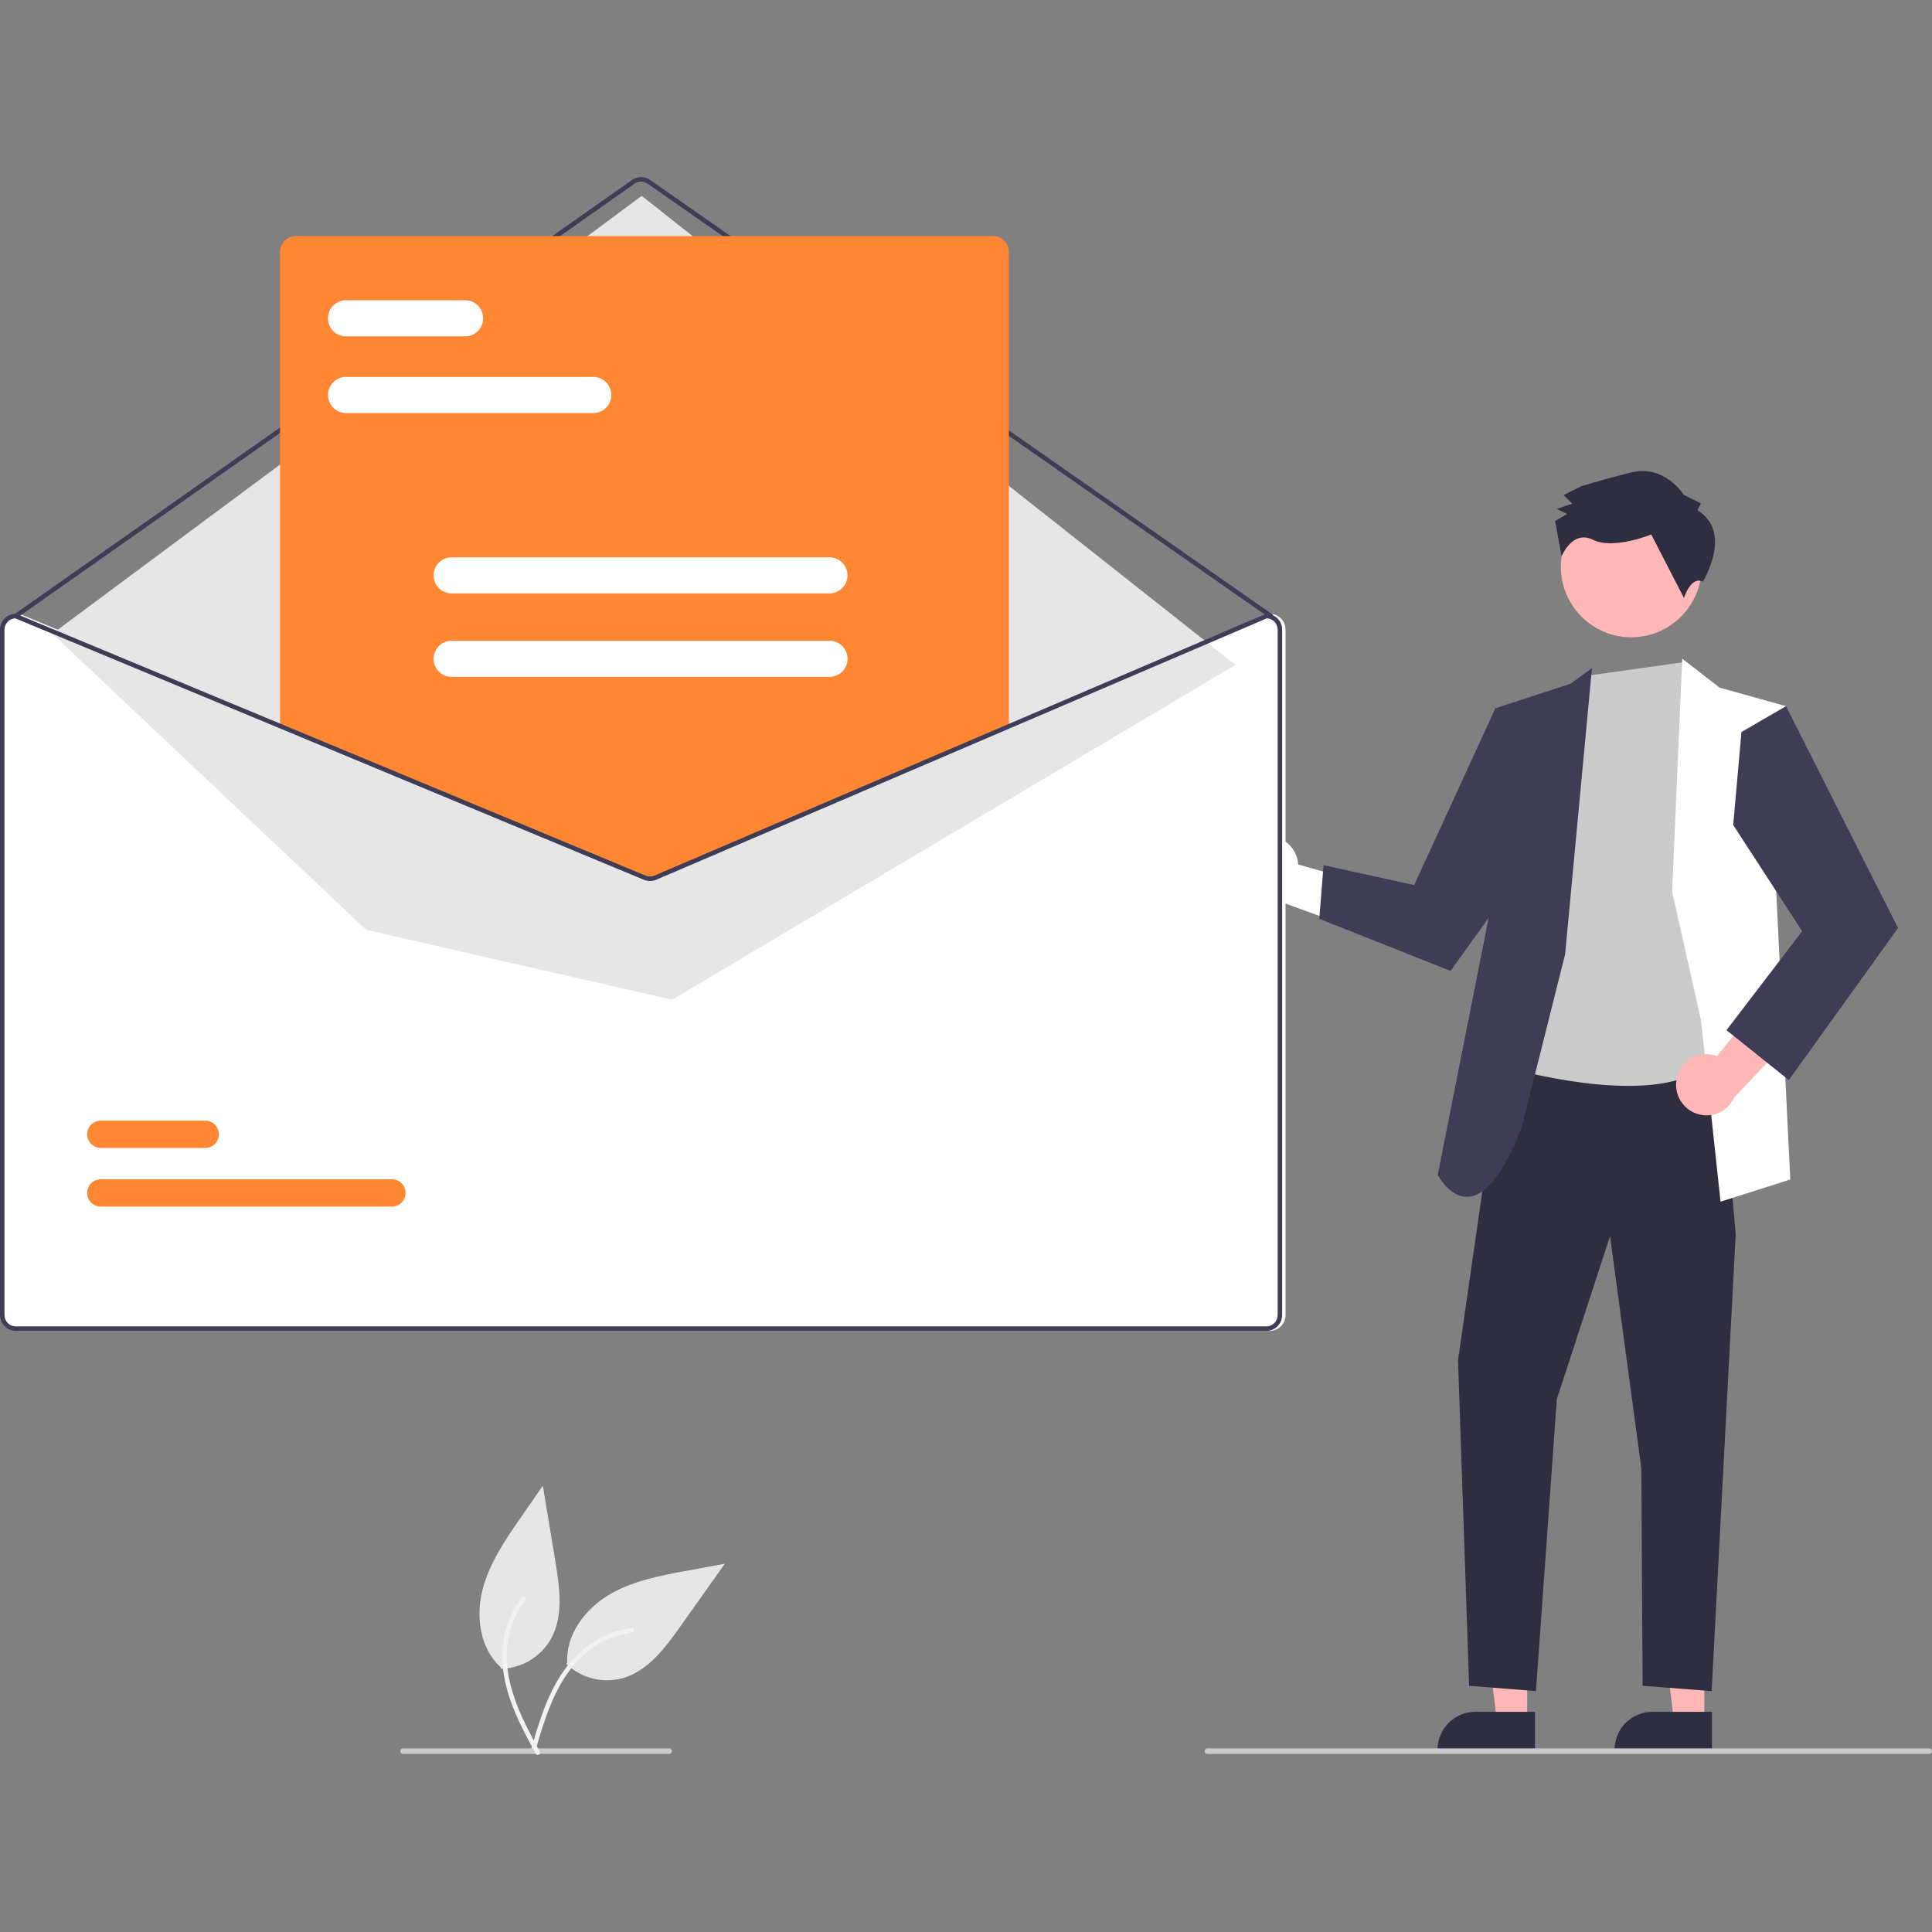 <svg width="120" height="120" viewBox="0 0 120 120" fill="none" xmlns="http://www.w3.org/2000/svg">
<rect x="0" y="0" width="120" height="120" fill="#808080" stroke="none"/>
<g clip-path="url(#clip0_1_3955)">
<path d="M35.174 103.351C35.632 103.787 36.194 104.098 36.807 104.253C37.419 104.408 38.061 104.402 38.671 104.236C40.233 103.792 41.294 102.379 42.235 101.052L45.02 97.127L42.672 97.559C40.985 97.869 39.255 98.195 37.785 99.082C36.315 99.97 35.138 101.555 35.231 103.273" fill="#E6E6E6"/>
<path d="M32.992 108.638C33.404 107.231 33.818 105.805 34.544 104.522C35.19 103.384 36.072 102.385 37.235 101.763C37.852 101.435 38.522 101.216 39.214 101.118C39.394 101.093 39.424 101.374 39.244 101.4C38.046 101.571 36.933 102.12 36.066 102.966C35.105 103.909 34.475 105.124 34.009 106.375C33.726 107.131 33.499 107.906 33.272 108.681C33.265 108.717 33.245 108.75 33.215 108.772C33.185 108.794 33.148 108.804 33.111 108.799C33.074 108.793 33.041 108.773 33.019 108.743C32.997 108.713 32.987 108.675 32.993 108.638L32.992 108.638Z" fill="#F2F2F2"/>
<path d="M78.312 51.976C78.58 51.911 78.858 51.906 79.128 51.961C79.398 52.016 79.652 52.13 79.873 52.294C80.094 52.458 80.277 52.668 80.408 52.911C80.539 53.153 80.616 53.422 80.632 53.697L87.071 55.511L84.444 57.793L78.732 55.72C78.269 55.717 77.823 55.544 77.478 55.233C77.134 54.923 76.915 54.496 76.863 54.035C76.812 53.573 76.931 53.109 77.198 52.729C77.465 52.35 77.861 52.082 78.312 51.976Z" fill="white"/>
<path d="M94.858 106.936L92.981 106.936L92.088 99.679L94.859 99.679L94.858 106.936Z" fill="#FFB7B7"/>
<path d="M95.337 108.76L89.285 108.759V108.683C89.285 108.057 89.533 107.456 89.975 107.013C90.417 106.57 91.016 106.322 91.641 106.322L95.337 106.322L95.337 108.76Z" fill="#2F2E41"/>
<path d="M105.856 106.936L103.979 106.936L103.086 99.679L105.856 99.679L105.856 106.936Z" fill="#FFB7B7"/>
<path d="M106.334 108.76L100.283 108.759V108.683C100.283 108.057 100.531 107.456 100.973 107.013C101.414 106.57 102.013 106.322 102.638 106.322L106.334 106.322L106.334 108.76Z" fill="#2F2E41"/>
<path d="M93.325 65.284L90.56 84.481L91.249 104.707L95.4 105.038L96.698 86.9L100.003 76.785L101.946 91.203L102.026 104.707L106.313 105.038L107.808 76.648L106.708 64.302L93.325 65.284Z" fill="#2F2E41"/>
<path d="M101.321 39.583C103.736 39.583 105.694 37.62 105.694 35.198C105.694 32.777 103.736 30.814 101.321 30.814C98.905 30.814 96.947 32.777 96.947 35.198C96.947 37.62 98.905 39.583 101.321 39.583Z" fill="#FFB7B7"/>
<path d="M98.625 41.967L93.797 66.352C93.797 66.352 101.926 68.691 105.487 66.531C109.048 64.372 107.453 57.707 107.453 57.707L106.8 46.365L105.595 43.497L104.572 41.129L98.625 41.967Z" fill="#CBCBCB"/>
<path d="M97.212 59.276L98.88 41.494L97.546 42.47L92.882 43.989L92.563 56.508L89.301 72.971C89.301 72.971 91.633 77.532 94.523 69.986L97.212 59.276Z" fill="#3F3D56"/>
<path d="M95.126 45.861L92.882 43.989L87.838 54.974L82.208 53.738L81.942 57.071L90.098 60.306L95.656 52.55L95.126 45.861Z" fill="#3F3D56"/>
<path d="M103.858 55.384L104.487 40.912L106.8 42.708L110.932 43.862L110.326 55.384L111.198 73.262L106.866 74.637L105.651 63.356L103.858 55.384Z" fill="white"/>
<path d="M104.136 67.034C104.185 66.762 104.292 66.504 104.45 66.279C104.609 66.054 104.815 65.866 105.054 65.729C105.292 65.592 105.558 65.509 105.832 65.486C106.107 65.463 106.383 65.5 106.641 65.596L110.885 60.414L111.913 63.743L107.725 68.153C107.536 68.577 107.199 68.917 106.777 69.108C106.354 69.3 105.877 69.329 105.435 69.191C104.992 69.053 104.616 68.757 104.377 68.36C104.137 67.962 104.052 67.49 104.136 67.034Z" fill="#FFB7B7"/>
<path d="M108.165 45.468L110.931 43.862L117.891 57.64L111.106 67.086L107.235 63.984L111.935 57.84L107.652 51.241L108.165 45.468Z" fill="#3F3D56"/>
<path d="M105.434 31.693L105.646 31.265L104.579 30.734C104.579 30.734 103.402 28.814 101.273 29.354C99.143 29.893 98.185 30.216 98.185 30.216L97.121 30.753L97.655 31.286L96.697 31.609L97.337 31.927L96.592 32.357L96.993 34.556C96.993 34.556 97.659 32.888 98.939 33.526C100.219 34.163 102.561 33.196 102.561 33.196L104.595 37.143C104.595 37.143 105.015 35.759 105.763 36.128C105.763 36.128 107.675 33.076 105.434 31.693Z" fill="#2F2E41"/>
<path d="M78.868 38.126H78.84L62.801 44.991L40.857 54.385C40.771 54.421 40.679 54.44 40.586 54.44C40.493 54.441 40.401 54.423 40.315 54.388L17.674 44.972L1.241 38.137L1.216 38.126H1.188C0.929 38.126 0.68 38.229 0.497 38.413C0.313 38.597 0.21 38.846 0.21 39.106V81.683C0.21 81.943 0.313 82.193 0.497 82.376C0.68 82.56 0.929 82.664 1.188 82.664H78.868C79.128 82.664 79.376 82.56 79.56 82.376C79.743 82.193 79.846 81.943 79.846 81.683V39.106C79.846 38.846 79.743 38.597 79.56 38.413C79.376 38.229 79.128 38.126 78.868 38.126Z" fill="white"/>
<path d="M78.938 38.406C78.909 38.406 78.881 38.397 78.858 38.381L40.219 11.405C40.102 11.323 39.962 11.28 39.819 11.28C39.676 11.28 39.536 11.324 39.419 11.406L1.058 38.38C1.028 38.402 0.99 38.41 0.954 38.404C0.917 38.397 0.885 38.376 0.864 38.346C0.842 38.316 0.834 38.278 0.84 38.241C0.847 38.205 0.867 38.172 0.898 38.151L39.258 11.177C39.423 11.062 39.618 11 39.818 11C40.019 11 40.214 11.061 40.379 11.175L79.018 38.151C79.042 38.168 79.061 38.192 79.07 38.22C79.08 38.249 79.08 38.279 79.071 38.308C79.062 38.336 79.044 38.361 79.02 38.379C78.996 38.396 78.968 38.406 78.938 38.406Z" fill="#3F3D56"/>
<path d="M3.25 39.362L39.856 12.165L76.741 41.297L41.742 62.096L22.742 57.754L3.25 39.362Z" fill="#E6E6E6"/>
<path d="M24.346 74.942H6.261C6.15 74.942 6.04 74.921 5.938 74.878C5.835 74.836 5.742 74.774 5.663 74.695C5.584 74.617 5.522 74.523 5.479 74.421C5.436 74.318 5.414 74.208 5.414 74.096C5.414 73.985 5.436 73.875 5.478 73.772C5.52 73.669 5.583 73.575 5.661 73.497C5.74 73.418 5.833 73.355 5.935 73.313C6.038 73.27 6.148 73.248 6.259 73.248H24.346C24.457 73.248 24.567 73.269 24.67 73.312C24.772 73.354 24.866 73.416 24.944 73.495C25.023 73.573 25.086 73.667 25.128 73.769C25.171 73.872 25.193 73.983 25.193 74.094C25.193 74.205 25.172 74.315 25.129 74.418C25.087 74.521 25.025 74.615 24.946 74.694C24.868 74.772 24.774 74.835 24.672 74.877C24.569 74.92 24.459 74.942 24.348 74.942H24.346Z" fill="#FF8733"/>
<path d="M12.75 71.3H6.261C6.15 71.301 6.04 71.279 5.938 71.237C5.835 71.195 5.742 71.132 5.663 71.054C5.584 70.975 5.522 70.882 5.479 70.779C5.436 70.676 5.414 70.566 5.414 70.455C5.414 70.344 5.436 70.233 5.478 70.13C5.52 70.027 5.583 69.934 5.661 69.855C5.74 69.776 5.833 69.714 5.935 69.671C6.038 69.629 6.148 69.607 6.259 69.607H12.75C12.974 69.606 13.188 69.696 13.347 69.854C13.505 70.013 13.594 70.228 13.595 70.452C13.595 70.677 13.507 70.892 13.348 71.051C13.191 71.21 12.976 71.3 12.752 71.3H12.75Z" fill="#FF8733"/>
<path d="M40.372 54.51C40.234 54.51 40.098 54.484 39.971 54.431L17.395 45.041V15.646C17.395 15.386 17.498 15.137 17.681 14.954C17.865 14.77 18.113 14.666 18.372 14.666H61.684C61.943 14.666 62.191 14.77 62.375 14.954C62.558 15.137 62.661 15.386 62.662 15.646V45.061L62.619 45.08L40.785 54.427C40.654 54.482 40.514 54.51 40.372 54.51Z" fill="#FF8733"/>
<path d="M78.659 38.126H78.63L62.592 44.991L40.647 54.385C40.561 54.421 40.469 54.44 40.376 54.44C40.283 54.441 40.191 54.423 40.105 54.388L17.464 44.972L1.031 38.137L1.006 38.126H0.978C0.719 38.126 0.47 38.229 0.287 38.413C0.103 38.597 0 38.846 0 39.106V81.683C0 81.943 0.103 82.193 0.287 82.376C0.47 82.56 0.719 82.664 0.978 82.664H78.659C78.918 82.664 79.166 82.56 79.35 82.376C79.533 82.193 79.636 81.943 79.636 81.683V39.106C79.636 38.846 79.533 38.597 79.35 38.413C79.166 38.229 78.918 38.126 78.659 38.126ZM79.357 81.683C79.357 81.869 79.283 82.047 79.152 82.179C79.021 82.31 78.844 82.384 78.659 82.384H0.978C0.793 82.384 0.615 82.31 0.484 82.179C0.353 82.047 0.279 81.869 0.279 81.683V39.106C0.28 38.925 0.35 38.751 0.475 38.62C0.6 38.49 0.771 38.413 0.951 38.406L17.464 45.274L39.997 54.647C40.241 54.746 40.514 54.745 40.757 54.643L62.592 45.295L78.686 38.406C78.867 38.413 79.037 38.491 79.162 38.621C79.287 38.752 79.357 38.925 79.357 39.106L79.357 81.683Z" fill="#3F3D56"/>
<path d="M36.857 25.654H21.488C21.192 25.653 20.908 25.535 20.699 25.325C20.49 25.115 20.373 24.83 20.373 24.533C20.373 24.236 20.49 23.952 20.699 23.742C20.908 23.532 21.192 23.413 21.488 23.413H36.857C37.153 23.413 37.437 23.532 37.646 23.742C37.855 23.952 37.972 24.236 37.972 24.533C37.972 24.83 37.855 25.115 37.646 25.325C37.437 25.535 37.153 25.653 36.857 25.654Z" fill="white"/>
<path d="M28.893 20.892H21.488C21.192 20.892 20.908 20.774 20.698 20.564C20.488 20.354 20.371 20.069 20.371 19.771C20.371 19.474 20.488 19.189 20.698 18.979C20.908 18.769 21.192 18.651 21.488 18.651H28.893C29.189 18.651 29.474 18.769 29.683 18.979C29.893 19.189 30.011 19.474 30.011 19.771C30.011 20.069 29.893 20.354 29.683 20.564C29.474 20.774 29.189 20.892 28.893 20.892Z" fill="white"/>
<path d="M51.522 36.858H28.05C27.754 36.858 27.47 36.74 27.26 36.53C27.05 36.32 26.933 36.035 26.933 35.738C26.933 35.441 27.05 35.156 27.26 34.946C27.47 34.736 27.754 34.617 28.05 34.617H51.522C51.819 34.617 52.103 34.736 52.312 34.946C52.522 35.156 52.64 35.441 52.64 35.738C52.64 36.035 52.522 36.32 52.312 36.53C52.103 36.74 51.819 36.858 51.522 36.858Z" fill="white"/>
<path d="M51.522 42.041H28.05C27.903 42.041 27.758 42.012 27.622 41.956C27.486 41.9 27.363 41.817 27.259 41.713C27.155 41.609 27.072 41.485 27.016 41.349C26.96 41.213 26.931 41.067 26.931 40.92C26.931 40.773 26.96 40.627 27.016 40.491C27.072 40.355 27.155 40.231 27.259 40.127C27.363 40.023 27.486 39.941 27.622 39.884C27.758 39.828 27.903 39.799 28.05 39.8H51.522C51.669 39.799 51.815 39.828 51.95 39.884C52.086 39.941 52.21 40.023 52.314 40.127C52.418 40.231 52.5 40.355 52.556 40.491C52.613 40.627 52.642 40.773 52.642 40.92C52.642 41.067 52.613 41.213 52.556 41.349C52.5 41.485 52.418 41.609 52.314 41.713C52.21 41.817 52.086 41.9 51.95 41.956C51.815 42.012 51.669 42.041 51.522 42.041Z" fill="white"/>
<path d="M119.83 108.937H74.988C74.943 108.937 74.9 108.919 74.868 108.887C74.836 108.855 74.818 108.811 74.818 108.766C74.818 108.72 74.836 108.677 74.868 108.645C74.9 108.613 74.943 108.595 74.988 108.595H119.83C119.875 108.595 119.918 108.613 119.95 108.645C119.982 108.677 120 108.72 120 108.766C120 108.811 119.982 108.855 119.95 108.887C119.918 108.919 119.875 108.937 119.83 108.937Z" fill="#CBCBCB"/>
<path d="M41.57 108.937H25.032C24.987 108.937 24.943 108.919 24.911 108.887C24.879 108.855 24.861 108.811 24.861 108.766C24.861 108.72 24.879 108.677 24.911 108.645C24.943 108.613 24.987 108.595 25.032 108.595H41.57C41.615 108.595 41.659 108.613 41.691 108.645C41.723 108.677 41.741 108.72 41.741 108.766C41.741 108.811 41.723 108.855 41.691 108.887C41.659 108.919 41.615 108.937 41.57 108.937Z" fill="#CBCBCB"/>
<path d="M31.113 103.652C31.745 103.638 32.362 103.46 32.905 103.137C33.449 102.814 33.9 102.356 34.215 101.808C35.01 100.388 34.768 98.636 34.502 97.03L33.716 92.279L32.355 94.244C31.377 95.657 30.38 97.111 29.962 98.779C29.544 100.448 29.824 102.404 31.099 103.556" fill="#E6E6E6"/>
<path d="M33.285 108.942C32.587 107.654 31.878 106.35 31.491 104.927C31.148 103.664 31.07 102.332 31.458 101.069C31.664 100.4 31.985 99.772 32.407 99.213C32.517 99.067 32.736 99.246 32.627 99.391C31.898 100.36 31.495 101.535 31.475 102.748C31.457 104.096 31.865 105.403 32.414 106.62C32.746 107.355 33.13 108.066 33.514 108.775C33.535 108.806 33.544 108.844 33.538 108.88C33.532 108.917 33.513 108.95 33.483 108.973C33.453 108.995 33.415 109.004 33.378 108.998C33.341 108.993 33.308 108.972 33.286 108.942L33.285 108.942Z" fill="#F2F2F2"/>
</g>
<defs>
<clipPath id="clip0_1_3955">
<rect width="120" height="120" fill="white"/>
</clipPath>
</defs>
</svg>
